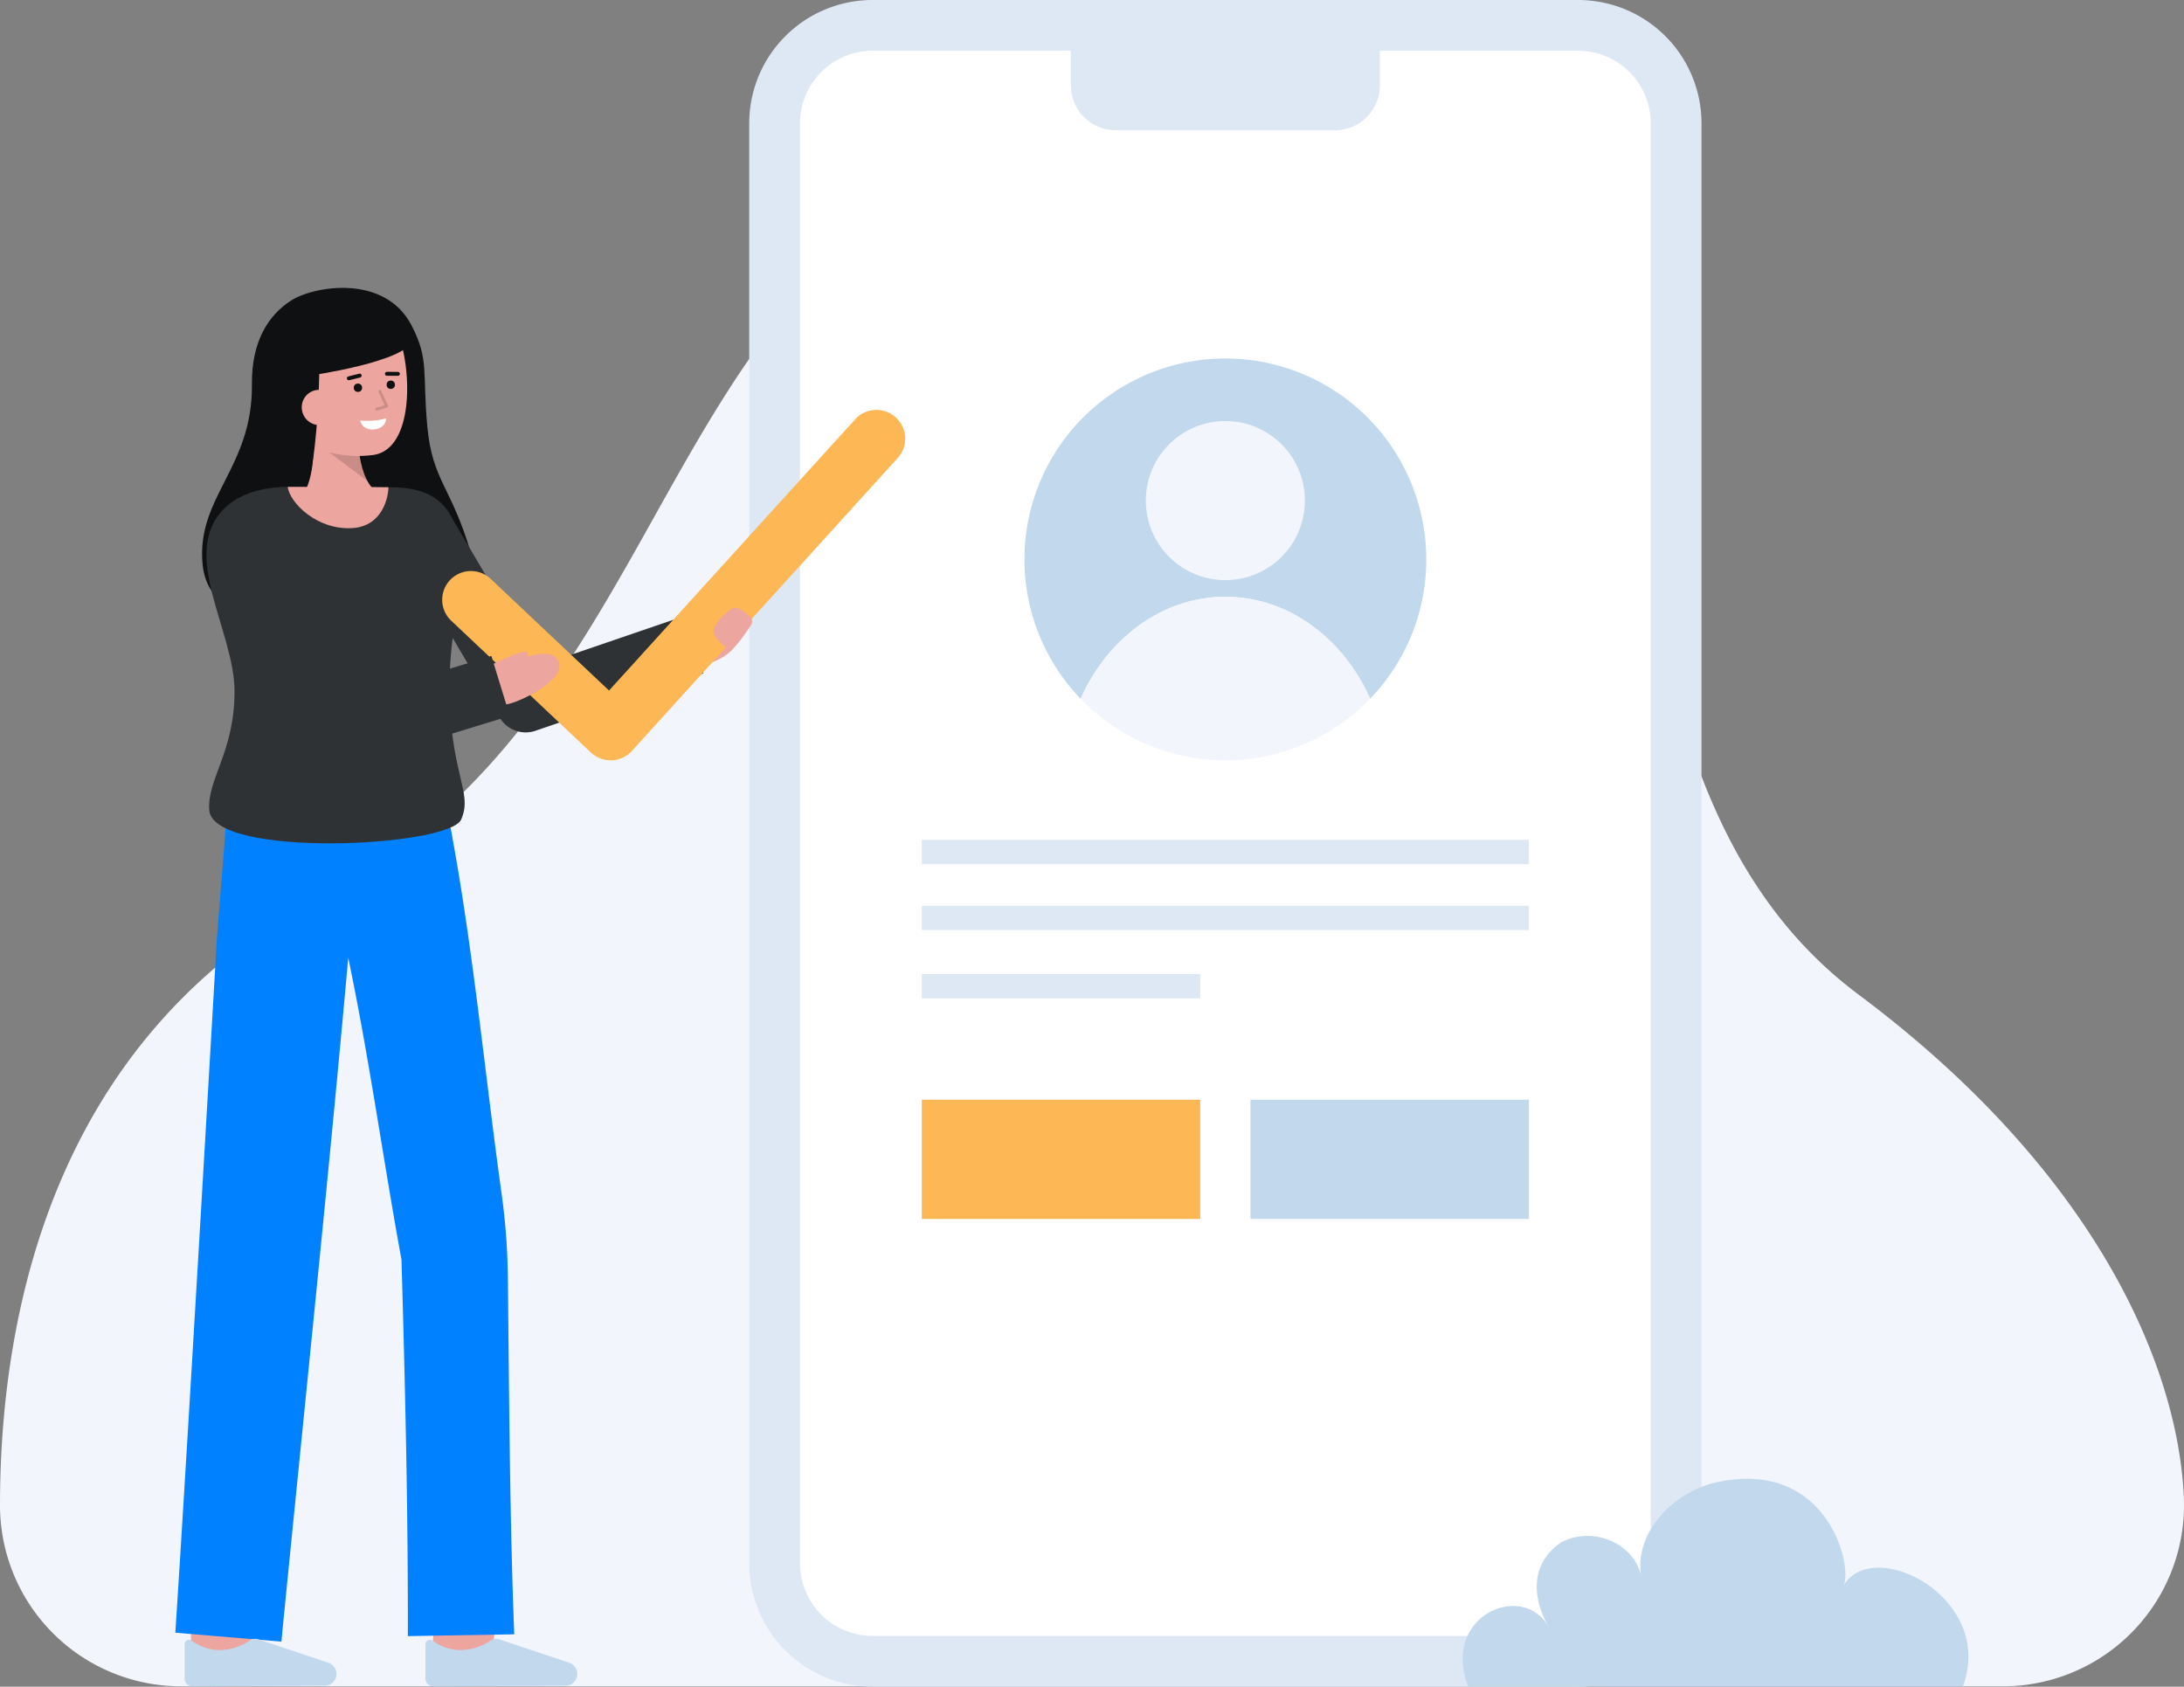<svg viewBox="0 0 759.359 586.419" xmlns="http://www.w3.org/2000/svg" id="Layer_1">
  <rect x="0" y="0" width="759.359" height="586.419" fill="#808080" stroke="none"/>
  <path fill="#f3f5fd" d="M696.379,586.289A62.98,62.98,0,0,0,759.3,520.522c-2.072-46.864-31.856-114.028-113.037-174.687C533.62,261.671,607.884,69.5,460.025,49.428,216.99,16.444,262.968,232.159,112.9,310.805,17.374,360.867.006,458.82,0,523.409a62.939,62.939,0,0,0,62.977,62.88Z"></path>
  <g>
    <g>
      <rect fill="#fff" rx="34.026" height="568.772" width="313.451" y="8.823" x="269.323"></rect>
      <path fill="#dee8f5" d="M548.748,586.419H303.35a42.9,42.9,0,0,1-42.85-42.85V42.85A42.9,42.9,0,0,1,303.35,0h245.4A42.9,42.9,0,0,1,591.6,42.85V543.569A42.9,42.9,0,0,1,548.748,586.419ZM303.35,17.646a25.232,25.232,0,0,0-25.2,25.2V543.569a25.231,25.231,0,0,0,25.2,25.2h245.4a25.231,25.231,0,0,0,25.2-25.2V42.85a25.232,25.232,0,0,0-25.2-25.2Z"></path>
    </g>
    <path fill="#dee8f5" d="M372.317,8.823H479.78a0,0,0,0,1,0,0V29.673a15.607,15.607,0,0,1-15.607,15.607h-76.25a15.607,15.607,0,0,1-15.607-15.607V8.823A0,0,0,0,1,372.317,8.823Z"></path>
  </g>
  <g>
    <g>
      <path fill="#0f1011" d="M87.593,133.585c-.154-14.869,5.723-24.083,13.69-29.142,7.862-4.992,32.516-9.337,41.863,8.784,6.1,11.825,3.692,16.052,5.42,34.991s8.366,20.927,15.1,43.883c5.28,18.007-24.3,27.566-49.911,26.74s-41.85-6.5-43.336-22.787C68.282,172.675,87.893,162.723,87.593,133.585Z"></path>
      <path fill="#eda59f" d="M102.854,174.7s7.694-4.171,5.775-25.211l15.948-3.109s-1.622,18.9,6.515,24.814Z"></path>
      <g opacity="0.15">
        <path d="M127.783,167.272l-13.365-10.031,10.423-.2A28.737,28.737,0,0,0,127.783,167.272Z"></path>
      </g>
      <path fill="#eda59f" d="M99.489,141.4c1.165,6.378,4.706,12.4,10.36,14.407a40.515,40.515,0,0,0,19.381,2.438c17.476-1.595,13.652-41.329,5.278-48.977s-32.7-2.533-35.544,10.413C97.493,126.38,98.381,135.332,99.489,141.4Z"></path>
      <g>
        <circle fill="#0f1011" r="1.449" cy="134.804" cx="124.448"></circle>
        <circle fill="#0f1011" r="1.449" cy="133.761" cx="135.871"></circle>
        <path fill="#0f1011" d="M138.346,130.651a.681.681,0,0,0,0-1.362l-3.838-.012h0a.681.681,0,0,0,0,1.361l3.838.013Z"></path>
        <path fill="#0f1011" d="M121.29,132.206a.679.679,0,0,0,.166-.02l3.776-.945a.681.681,0,0,0-.33-1.321l-3.776.946a.68.68,0,0,0,.164,1.34Z"></path>
        <path fill="#fff" d="M125.223,146.209s5.354.515,9.091-.83c0,0,0,3.523-4.227,3.909S125.223,146.209,125.223,146.209Z"></path>
      </g>
      <path fill="#0f1011" d="M111.105,124.744c-.38,28.853-3.161,40.061-3.161,40.061s-13.662-16.509-15.724-34c-1.933-16.391,10.069-26.19,18.222-28.092,30.98-7.226,33.131,15.371,33.131,15.371-2,7.709-35.823,12.492-35.823,12.492"></path>
      <path fill="#eda59f" d="M117.19,141.115a6.143,6.143,0,0,1-12.235,1.117,6.042,6.042,0,0,1,5.559-6.676C114.891,135.373,116.881,137.737,117.19,141.115Z"></path>
      <g opacity="0.15">
        <path d="M130.95,142.781a.5.5,0,0,1-.152-.976l2.939-.932-2.1-4.572a.5.5,0,1,1,.908-.418l2.341,5.086a.5.5,0,0,1-.3.685l-3.478,1.1A.5.5,0,0,1,130.95,142.781Z"></path>
      </g>
    </g>
    <g>
      <path fill="#eda59f" d="M234.214,219.911s5.881-6.979,12.137-8.085,4.693,2.493.977,5.178-12.1,8.091-12.1,8.091"></path>
      <path fill="#eda59f" d="M238.519,217.792s11.673-4.747,16.676-2.6c0,0,4.361,4.279.087,9.9-4.1,5.391-14.8,7.393-14.8,7.393Z"></path>
    </g>
    <g>
      <path fill="#eda59f" d="M171.047,575.47l-20.854-2.481c.939-7.892,2-17.373,2.072-18.928,0,.1,0,.182,0,.246h21C173.261,554.936,173.261,556.851,171.047,575.47Z"></path>
      <path fill="#eda59f" d="M87.371,577.979l-21-.068s.07-21.685.07-23.6h21C87.441,556.232,87.371,577.979,87.371,577.979Z"></path>
      <path fill="#0081ff" d="M141.8,568.838l37-.63c-1.538-38.963-1.8-83.528-2.213-123.855a234.035,234.035,0,0,0-2.26-29.872c-5.952-42.723-9.835-85.2-17.848-127.679l-.268.079-.781-5.33-76.077-4.695-3.96,49.7s-9.91,171.947-14.429,241.085l36.869,3.115c6.643-67.786,16.923-166.556,23.246-237.767,7.261,34.67,12.2,70.568,18.514,104.941C140.85,480.961,141.917,525.94,141.8,568.838Z"></path>
      <path fill="#c1d8ed" d="M112.9,586.1a4.108,4.108,0,0,0,4.077-4.427h0a4.109,4.109,0,0,0-2.659-3.529l-24.443-8.187a3.461,3.461,0,0,0-2.872.32,19.112,19.112,0,0,1-11.468,3.4,17.024,17.024,0,0,1-8.82-3.223,1.547,1.547,0,0,0-2.528,1.2v11.952a2.678,2.678,0,0,0,2.689,2.678Z"></path>
      <path fill="#c1d8ed" d="M196.633,586.1a4.107,4.107,0,0,0,4.076-4.427h0a4.106,4.106,0,0,0-2.659-3.529l-24.442-8.187a3.461,3.461,0,0,0-2.872.32,19.114,19.114,0,0,1-11.468,3.4,17.03,17.03,0,0,1-8.821-3.223,1.547,1.547,0,0,0-2.527,1.2v11.952a2.678,2.678,0,0,0,2.689,2.678Z"></path>
    </g>
    <path fill="#2f3235" d="M182.776,254.639a10.5,10.5,0,0,1-9.042-5.16l-36.158-61.194,18.08-10.684,31.809,53.834,50.27-17.195,6.8,19.869-58.359,19.963A10.481,10.481,0,0,1,182.776,254.639Z"></path>
    <path fill="#2f3235" d="M160.363,284.9c-4.19,9.63-86.52,13.63-87.62-3.31-.7-10.78,8.8-20.19,8.8-41.2s-19.33-47.84-3.58-63.59c4.57-4.57,12.46-7.52,22.08-7.53.72,5.61,34.78,5.63,35.04.13,1.3.02,2.31.04,2.94.07,33.18,1.43,18.6,39.19,18.28,66.93C155.913,268.859,164.683,274.979,160.363,284.9Z"></path>
    <path fill="#fdb754" d="M212.308,264.353a10,10,0,0,1-6.862-2.726l-48.525-45.788a10,10,0,1,1,13.725-14.547l41.11,38.79,85.484-94.2a10,10,0,1,1,14.81,13.439L219.714,261.073a10,10,0,0,1-7.018,3.273C212.567,264.35,212.437,264.353,212.308,264.353Z"></path>
    <path fill="#eda59f" d="M135.083,169.4c-.26,5.5-3.25,13.59-12.48,14.2-12.3.81-21.84-8.72-22.56-14.33h.03C112.183,169.269,128.023,169.289,135.083,169.4Z"></path>
    <g>
      <path fill="#eda59f" d="M163.047,246.391s-2.315-13.171,7.206-14.26c6.007-.687,21.109-9.037,23.974-2.058,2.485,6.055-11.937,13.263-17.1,14.6C172.5,245.862,163.047,246.391,163.047,246.391Z"></path>
      <path fill="#eda59f" d="M167.007,233.18s12.269-6.728,15.626-6.571c2.972.139-2.084,5.888-2.084,5.888Z"></path>
    </g>
    <path fill="#2f3235" d="M113.583,267.942a10.9,10.9,0,0,1-9.953-6.458l-30.551-68.4,19.909-8.893,26.617,59.6,51.245-15.728,6.4,20.843L116.783,267.46A10.888,10.888,0,0,1,113.583,267.942Z"></path>
    <path fill="#eda59f" d="M261.161,217.3a2.027,2.027,0,0,0-.175-2.524c-1.516-1.639-4.33-4.238-6.182-3.277-2.641,1.369-7.924,6.456-6.457,9.1s4.5,5.546,6.46,4.666C256.289,224.6,259.467,219.764,261.161,217.3Z"></path>
  </g>
  <g>
    <rect fill="#fdb754" height="41.45" width="96.809" y="382.358" x="320.504"></rect>
    <rect fill="#c1d8ed" height="41.45" width="96.809" y="382.358" x="434.784"></rect>
  </g>
  <path fill="#c1d8ed" d="M682.5,586.289H510.45c-9.436-24.554,18.916-36.663,27.931-20.751-5.377-9.492-6.808-21.523,4.361-29.268,11.705-6.139,25.8.879,27.953,11.984-2.87-14.787,10.8-29.523,26.011-32.874,39.045-8.594,47.749,29.918,44.211,35.972C651.23,533.71,693.866,555.485,682.5,586.289Z"></path>
  <g>
    <path fill="#c1d8ed" d="M495.9,194.5a69.568,69.568,0,0,1-19.52,48.42c-9.42-21.05-28.43-35.42-50.32-35.42-21.91,0-40.92,14.39-50.34,35.44A69.854,69.854,0,1,1,495.9,194.5Z"></path>
    <circle fill="#f3f5fd" r="27.655" cy="174.041" cx="426.048"></circle>
    <path fill="#f3f5fd" d="M476.379,242.92a69.84,69.84,0,0,1-100.66.02c9.42-21.05,28.43-35.44,50.34-35.44C447.949,207.5,466.959,221.87,476.379,242.92Z"></path>
  </g>
  <g>
    <rect fill="#dee8f5" height="8.429" width="211.089" y="291.995" x="320.504"></rect>
    <rect fill="#dee8f5" height="8.429" width="211.089" y="314.943" x="320.504"></rect>
    <rect fill="#dee8f5" height="8.429" width="96.809" y="338.677" x="320.504"></rect>
  </g>
</svg>

